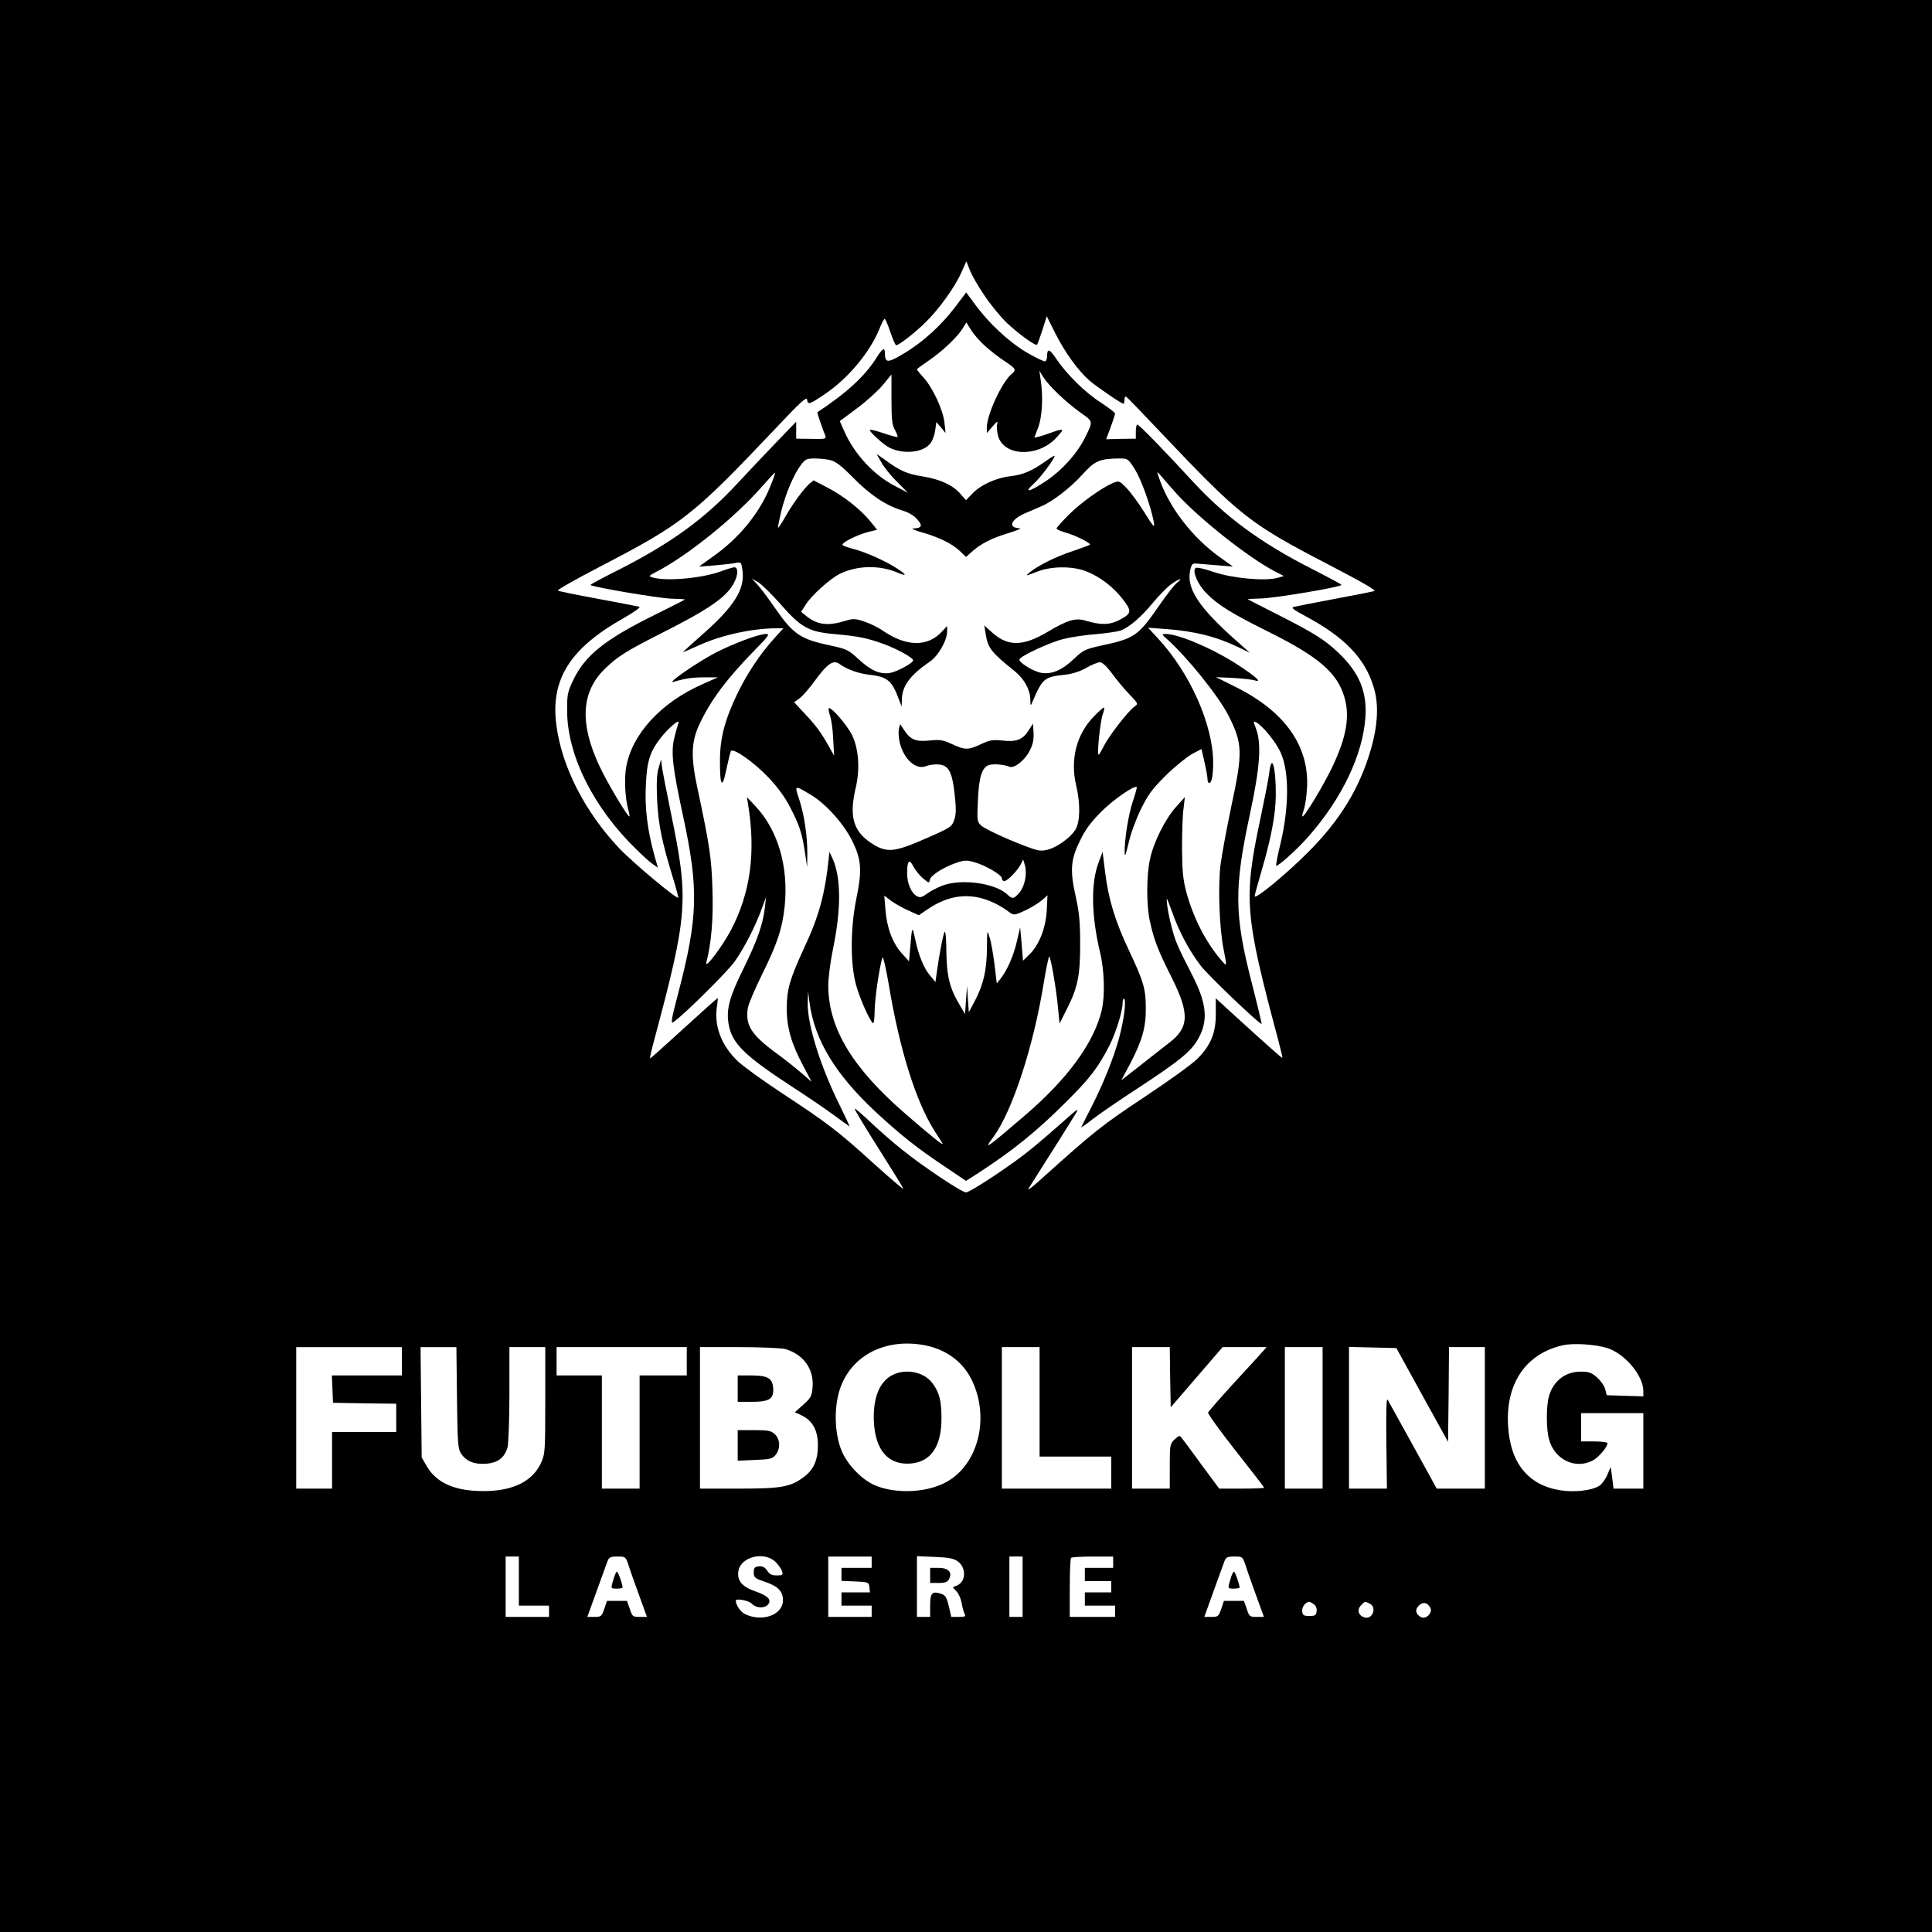 <?xml version="1.0" standalone="no"?>
<!DOCTYPE svg PUBLIC "-//W3C//DTD SVG 20010904//EN"
 "http://www.w3.org/TR/2001/REC-SVG-20010904/DTD/svg10.dtd">
<svg version="1.0" xmlns="http://www.w3.org/2000/svg"
 width="1024pt" height="1024pt" viewBox="0 0 1024 1024"
 preserveAspectRatio="xMidYMid meet">
<g transform="translate(0,1024) scale(0.1,-0.1)"
fill="#000000" stroke="none">
<path d="M0 5120 l0 -5120 5120 0 5120 0 0 5120 0 5120 -5120 0 -5120 0 0
-5120z m5219 3552 c32 -48 85 -112 117 -143 64 -60 152 -124 161 -116 2 3 15
38 28 78 l23 73 45 -90 c52 -103 121 -198 180 -250 41 -35 171 -124 182 -124
3 0 5 9 5 21 0 11 3 19 8 17 4 -1 88 -88 187 -193 421 -444 466 -479 893 -701
175 -91 249 -134 236 -137 -11 -3 -107 -22 -214 -42 -107 -20 -203 -39 -214
-42 -14 -4 2 -16 62 -48 209 -112 317 -224 363 -378 28 -89 22 -202 -16 -332
-60 -205 -164 -375 -335 -545 -115 -115 -280 -251 -280 -230 0 6 16 64 35 129
51 173 76 301 77 405 1 152 -22 230 -35 118 -3 -27 -24 -134 -46 -238 -91
-428 -84 -511 93 -1173 14 -52 24 -96 23 -98 -3 -2 -78 65 -266 236 l-87 80 0
-82 c1 -101 -27 -169 -99 -240 -27 -27 -153 -118 -280 -202 -223 -148 -266
-182 -535 -424 -52 -48 -87 -75 -79 -61 123 193 230 363 249 395 22 36 14 31
-71 -45 -53 -47 -127 -111 -166 -142 -94 -78 -321 -228 -343 -228 -22 0 -228
137 -338 226 -46 36 -121 102 -168 146 -46 44 -84 76 -84 71 0 -6 57 -100 126
-209 69 -109 129 -206 132 -214 3 -8 -67 52 -157 133 -187 170 -244 214 -488
374 -97 64 -201 139 -231 167 -88 83 -128 187 -112 291 4 25 5 45 4 45 -2 0
-83 -72 -179 -160 -96 -88 -177 -160 -179 -160 -3 0 6 39 19 88 182 679 187
750 91 1213 -24 118 -46 230 -48 249 l-4 35 -13 -45 c-10 -32 -12 -80 -8 -170
6 -128 25 -222 86 -420 16 -52 27 -97 26 -98 -8 -9 -241 186 -313 262 -182
193 -304 431 -333 652 -32 242 71 407 355 567 56 32 93 58 85 61 -8 2 -106 21
-219 42 -113 21 -209 40 -213 44 -4 4 95 60 220 125 439 228 494 270 924 724
145 154 175 181 177 162 4 -28 13 -25 95 31 122 82 236 219 287 342 12 31 25
56 29 56 4 0 17 -31 30 -70 13 -38 27 -70 31 -70 14 0 97 64 153 119 71 68
159 190 193 268 l26 58 19 -48 c10 -26 45 -87 78 -135z m-318 -5562 c113 -22
201 -86 249 -183 102 -208 30 -469 -154 -552 -106 -49 -259 -51 -362 -6 -66
30 -137 102 -170 174 -39 87 -46 225 -15 326 56 183 239 281 452 241z m3615
-14 c95 -29 194 -146 194 -229 l0 -28 -97 3 -97 3 -8 31 c-4 18 -24 46 -43 63
-30 26 -44 31 -86 31 -84 0 -147 -50 -170 -133 -14 -52 -14 -172 1 -225 28
-107 137 -161 230 -114 31 15 80 72 80 93 0 5 -31 9 -70 9 l-70 0 0 75 0 75
165 0 165 0 0 -200 0 -200 -79 0 -79 0 -7 58 -8 57 -18 -42 c-9 -23 -29 -49
-42 -58 -39 -25 -132 -36 -206 -24 -172 27 -267 145 -278 344 -13 224 96 382
292 425 54 12 168 5 231 -14z m-6386 -71 l0 -75 -185 0 -186 0 3 -72 3 -73
168 -3 167 -2 0 -75 0 -75 -170 0 -170 0 0 -150 0 -150 -95 0 -95 0 0 375 0
375 280 0 280 0 0 -75z m292 -193 c3 -235 5 -271 21 -295 27 -42 72 -60 134
-55 63 5 98 33 113 87 5 20 10 147 10 284 l0 247 95 0 95 0 0 -282 c0 -278 -1
-284 -24 -335 -45 -95 -149 -146 -301 -146 -151 -1 -250 42 -302 130 l-28 48
-3 293 -3 292 95 0 95 0 3 -268z m1218 193 l0 -75 -125 0 -125 0 0 -300 0
-300 -100 0 -100 0 0 300 0 300 -120 0 -120 0 0 75 0 75 345 0 345 0 0 -75z
m521 65 c96 -27 153 -105 146 -200 -4 -49 -8 -58 -49 -95 l-45 -40 36 -17 c58
-28 86 -79 86 -157 0 -82 -23 -132 -78 -172 -70 -51 -119 -59 -344 -59 l-203
0 0 375 0 375 208 0 c114 0 223 -5 243 -10z m1349 -280 l0 -290 190 0 190 0 0
-85 0 -85 -290 0 -290 0 0 375 0 375 100 0 100 0 0 -290z m692 131 l3 -160
138 160 137 159 117 0 116 0 -19 -22 c-10 -12 -79 -87 -153 -167 -73 -80 -135
-151 -138 -158 -2 -6 63 -97 146 -202 83 -105 151 -193 151 -196 0 -3 -54 -5
-119 -5 l-119 0 -94 127 c-51 70 -98 134 -105 142 -10 14 -14 13 -37 -8 -25
-24 -26 -29 -26 -143 l0 -118 -100 0 -100 0 0 375 0 375 100 0 100 0 2 -159z
m808 -216 l0 -375 -100 0 -100 0 0 375 0 375 100 0 100 0 0 -375z m528 121
l137 -248 3 251 2 251 95 0 95 0 0 -375 0 -375 -128 0 -127 0 -125 227 c-69
124 -129 234 -135 244 -7 12 -9 -60 -7 -227 l3 -244 -100 0 -101 0 0 375 0
376 126 -3 125 -3 137 -249z m-4788 -986 l0 -130 80 0 80 0 0 -30 0 -30 -115
0 -115 0 0 160 0 160 35 0 35 0 0 -130z m582 83 c8 -27 34 -99 56 -160 l41
-113 -39 0 c-36 0 -39 2 -52 43 l-15 42 -53 0 -53 0 -14 -42 c-14 -40 -17 -43
-52 -43 l-38 0 48 133 c26 72 52 144 58 160 9 24 16 27 54 27 43 0 43 -1 59
-47z m777 20 c16 -16 32 -38 36 -50 6 -21 3 -23 -28 -23 -26 0 -39 6 -51 26
-13 18 -24 24 -44 22 -22 -2 -27 -8 -27 -32 0 -26 5 -31 54 -48 74 -24 101
-52 101 -99 0 -79 -112 -119 -203 -73 -23 12 -47 48 -47 70 0 14 69 1 85 -16
22 -24 67 -26 86 -4 20 25 -1 46 -66 69 -73 25 -100 58 -91 110 14 74 135 104
195 48z m511 -3 l0 -30 -80 0 -80 0 0 -35 0 -34 73 -3 c70 -3 72 -4 75 -30 l3
-28 -75 0 -76 0 0 -35 0 -35 80 0 80 0 0 -30 0 -30 -115 0 -115 0 0 160 0 160
115 0 115 0 0 -30z m457 4 c45 -34 43 -105 -2 -126 l-25 -11 20 -22 c12 -12
23 -40 27 -61 3 -21 10 -47 15 -56 8 -16 4 -18 -30 -18 l-40 0 -13 57 c-12 48
-18 58 -42 66 -47 15 -57 4 -57 -63 l0 -60 -35 0 -35 0 0 161 0 161 95 -4 c76
-3 100 -8 122 -24z m343 -134 l0 -160 -35 0 -35 0 0 160 0 160 35 0 35 0 0
-160z m480 130 l0 -30 -75 0 -75 0 0 -35 0 -35 70 0 70 0 0 -30 0 -30 -70 0
-70 0 0 -35 0 -35 80 0 80 0 0 -30 0 -30 -120 0 -120 0 0 153 c0 85 3 157 7
160 3 4 55 7 115 7 l108 0 0 -30z m702 -17 c8 -27 34 -99 56 -160 l41 -113
-39 0 c-36 0 -39 2 -52 43 l-15 42 -53 0 -53 0 -14 -42 c-14 -40 -17 -43 -52
-43 l-38 0 48 133 c26 72 52 144 58 160 9 24 16 27 54 27 43 0 43 -1 59 -47z
m362 -206 c11 -8 17 -23 14 -38 -2 -20 -8 -24 -38 -24 -30 0 -36 4 -38 24 -4
22 18 51 38 51 3 0 14 -6 24 -13z m297 3 c39 -22 12 -87 -31 -72 -32 11 -39
42 -14 66 18 19 20 19 45 6z m320 -21 c14 -27 -23 -64 -50 -50 -28 16 -33 39
-11 61 22 22 45 17 61 -11z"/>
<path d="M5065 8616 c-75 -100 -174 -190 -275 -250 -86 -51 -99 -51 -100 2 0
33 -12 27 -45 -25 -60 -96 -159 -187 -313 -288 -2 -2 27 -88 43 -126 5 -15 -3
-17 -74 -15 l-81 1 0 45 0 45 -108 -112 c-59 -61 -152 -160 -207 -219 -172
-185 -349 -313 -622 -452 -84 -42 -153 -79 -153 -82 0 -10 356 -70 427 -73 40
-1 73 -3 73 -4 0 -2 -71 -38 -158 -81 -267 -132 -372 -216 -435 -349 -29 -62
-32 -76 -31 -163 1 -235 141 -513 368 -733 32 -32 71 -67 86 -77 l27 -19 -19
67 c-36 130 -51 249 -45 366 5 128 21 180 75 250 44 58 111 114 97 81 -4 -11
-14 -47 -22 -80 -17 -75 -8 -154 47 -408 84 -390 80 -537 -25 -940 -39 -148
-41 -166 -24 -153 55 38 285 266 323 320 51 72 109 185 142 276 l24 65 -6 -55
c-10 -89 -41 -176 -114 -325 -74 -149 -92 -216 -78 -294 18 -102 83 -166 344
-336 76 -49 174 -116 216 -147 43 -32 79 -58 81 -58 1 0 -23 52 -54 115 -102
206 -170 426 -168 539 l2 61 7 -55 c26 -200 136 -383 353 -585 132 -122 215
-188 360 -285 l117 -79 58 37 c188 122 313 222 473 382 127 126 170 183 229
298 35 70 70 182 70 226 0 18 4 26 9 21 11 -13 -3 -117 -29 -212 -28 -101 -83
-239 -144 -358 -28 -55 -53 -104 -55 -109 -2 -4 25 14 60 42 35 27 145 103
244 167 216 142 277 191 315 258 55 97 47 187 -32 341 -79 154 -88 176 -107
249 -11 39 -22 95 -25 122 -5 47 -4 44 27 -40 37 -105 90 -203 150 -282 36
-49 317 -317 324 -310 1 2 -22 99 -52 216 -94 365 -95 505 -8 906 51 238 60
365 30 443 -15 40 -15 42 2 33 34 -19 103 -103 128 -158 47 -102 46 -291 -1
-488 -15 -59 -24 -110 -22 -113 8 -7 110 85 170 153 179 203 290 436 303 635
9 136 -34 237 -144 341 -69 66 -125 102 -312 197 -91 46 -167 85 -168 86 -2 1
30 3 70 4 71 1 427 61 427 72 0 3 -71 41 -157 85 -270 137 -460 277 -631 463
-143 156 -285 302 -294 302 -4 0 -8 -17 -8 -37 l0 -38 -78 -1 -79 -2 24 65
c13 35 23 67 23 72 0 4 -35 31 -78 59 -82 53 -179 149 -235 232 -34 51 -47 55
-47 14 0 -13 -4 -25 -9 -29 -6 -3 -49 18 -98 46 -96 57 -201 154 -276 257
l-46 62 -56 -74z m160 -213 c26 -24 72 -59 101 -78 59 -39 62 -46 37 -66 -53
-44 -133 -217 -133 -288 l1 -26 30 35 c24 28 29 30 24 13 -3 -12 -1 -40 5 -63
28 -105 199 -116 299 -20 22 22 41 44 41 50 0 5 -21 1 -47 -9 -27 -10 -60 -21
-75 -25 l-26 -6 20 53 c22 56 28 163 14 252 l-7 50 21 -34 c29 -46 120 -133
197 -188 69 -49 69 -43 19 -142 -41 -79 -119 -165 -201 -220 -89 -59 -123 -67
-66 -15 35 31 111 133 111 148 0 3 -21 -9 -47 -28 -73 -52 -122 -73 -188 -80
-77 -9 -159 -47 -201 -92 l-34 -35 -30 34 c-40 46 -107 77 -200 92 -82 13
-119 29 -194 84 l-50 35 25 -44 c13 -24 50 -71 83 -103 l58 -59 -70 37 c-112
58 -214 169 -267 289 l-24 54 90 67 c49 36 111 92 137 123 l47 57 0 -130 c0
-107 3 -136 18 -163 10 -19 17 -36 14 -38 -2 -2 -36 7 -75 20 -40 14 -72 21
-72 17 0 -12 73 -78 105 -94 75 -37 180 -26 217 24 11 14 22 45 25 69 l6 43
25 -29 24 -29 -6 54 c-7 67 -61 184 -110 239 -20 21 -36 42 -36 44 0 3 26 22
57 43 71 47 156 127 184 172 l21 34 27 -43 c15 -24 49 -62 76 -85z m-823 -602
c28 -7 58 -30 120 -93 90 -91 171 -146 258 -173 35 -10 65 -28 82 -48 30 -34
24 -46 -22 -48 -14 0 6 -9 44 -20 93 -26 165 -62 204 -100 l32 -31 35 31 c48
42 105 70 195 97 41 13 66 23 55 24 -65 2 -49 46 29 80 28 12 67 28 86 37 61
26 156 100 218 169 64 71 90 83 194 84 46 0 47 -1 83 -57 35 -57 85 -198 100
-278 6 -37 2 -33 -50 50 -31 50 -74 108 -95 129 -37 38 -39 39 -71 26 -61 -26
-174 -107 -236 -170 -35 -35 -63 -67 -63 -71 0 -5 19 -13 42 -20 51 -13 142
-58 135 -66 -3 -3 -45 -18 -94 -35 -86 -28 -174 -72 -222 -109 -30 -24 -28
-24 39 2 74 29 186 29 257 1 72 -28 142 -81 194 -148 50 -65 48 -76 -22 -112
-48 -25 -97 -25 -174 -2 -53 17 -97 4 -204 -60 -131 -77 -209 -77 -293 -2
l-41 37 7 -44 c12 -76 29 -98 155 -199 49 -40 81 -97 82 -149 0 -36 1 -37 11
-13 54 125 62 132 173 144 38 4 79 17 112 36 29 17 62 30 73 30 12 0 35 -21
62 -57 23 -32 64 -82 92 -111 50 -52 50 -52 29 -67 -33 -23 -137 -157 -162
-209 -13 -25 -25 -46 -28 -46 -10 0 8 172 21 212 8 21 11 38 7 38 -4 0 -28
-21 -53 -47 -92 -94 -127 -228 -94 -366 23 -96 21 -194 -4 -234 -24 -40 -91
-90 -142 -105 -32 -9 -48 -9 -86 4 -97 33 -248 101 -271 122 -22 20 -23 25
-18 131 5 128 22 181 62 191 26 6 75 2 106 -10 25 -10 82 35 107 86 17 33 22
59 20 95 l-3 48 -23 -36 c-30 -49 -66 -63 -139 -54 -50 5 -66 3 -113 -19 -69
-32 -84 -32 -154 0 -48 22 -65 25 -119 19 -73 -7 -101 4 -134 54 l-22 33 -7
-26 c-3 -15 -1 -47 5 -73 23 -90 87 -146 141 -123 15 6 45 10 66 8 52 -4 71
-39 84 -159 8 -74 8 -104 -2 -134 -13 -37 -18 -41 -148 -98 -173 -76 -211 -79
-293 -25 -96 64 -117 142 -81 295 23 98 15 205 -20 277 -26 53 -113 153 -123
142 -3 -3 0 -20 6 -38 7 -18 15 -73 17 -123 l5 -90 -29 51 c-42 75 -70 112
-130 175 l-53 57 28 20 c16 11 56 57 88 102 61 83 93 104 124 81 38 -28 102
-51 157 -57 98 -11 122 -31 159 -133 l14 -36 1 35 c1 74 42 130 148 203 45 30
92 113 92 160 l0 29 -29 -31 c-76 -81 -188 -79 -313 7 -24 17 -68 38 -98 48
-45 15 -59 16 -94 5 -96 -30 -152 -24 -210 22 l-30 24 23 36 c30 50 131 140
183 166 92 44 207 47 303 7 54 -23 53 -14 -2 22 -62 40 -164 85 -228 102 -27
7 -54 16 -59 21 -11 10 77 55 138 70 l45 11 -37 46 c-52 63 -144 136 -229 179
l-71 37 -23 -19 c-31 -28 -91 -110 -129 -178 -18 -32 -34 -56 -36 -54 -2 2 6
41 17 88 24 95 67 197 105 246 22 29 30 33 72 33 26 0 64 -4 84 -9z m-318
-136 c-57 -143 -165 -276 -304 -374 l-75 -54 80 6 c44 4 94 9 112 13 31 6 32
5 38 -38 15 -99 -42 -191 -211 -340 -57 -50 -104 -93 -104 -94 0 -2 37 14 83
35 117 54 283 91 415 91 l34 0 -47 -52 c-77 -85 -144 -186 -196 -293 -67 -139
-93 -237 -93 -355 -1 -138 12 -156 34 -48 10 48 21 91 24 97 12 19 125 -61
200 -141 47 -49 87 -104 113 -155 50 -96 63 -135 79 -238 l12 -80 1 67 c1 92
-16 210 -43 291 -26 77 -26 77 62 24 79 -47 173 -152 218 -242 50 -100 54
-157 23 -307 -32 -156 -33 -348 -1 -461 21 -74 73 -190 89 -200 5 -3 9 30 9
72 2 67 24 219 41 276 3 11 18 -52 34 -145 57 -343 143 -617 241 -772 19 -29
38 -60 43 -68 11 -18 -55 34 -192 153 -285 246 -412 456 -413 683 0 39 11 126
25 194 44 212 43 378 -2 479 l-17 36 -3 -30 c-21 -199 -52 -311 -133 -484 -74
-161 -90 -215 -90 -317 0 -101 25 -187 87 -303 l45 -85 -58 50 c-33 28 -93 76
-135 106 -128 95 -160 146 -145 236 3 20 37 100 75 177 80 161 108 245 120
362 21 209 -35 402 -154 529 l-46 49 6 -39 c42 -254 12 -471 -91 -666 -49 -92
-142 -214 -130 -170 26 98 38 234 32 390 -5 166 -15 230 -81 540 -34 160 -31
239 12 331 60 128 145 242 297 397 68 69 77 82 58 82 -40 0 -173 -50 -272
-101 -99 -52 -263 -166 -220 -153 61 18 100 24 165 24 l70 0 -76 -34 c-222
-96 -378 -264 -410 -441 -11 -61 -6 -166 11 -226 5 -18 8 -34 6 -36 -7 -7
-118 179 -158 265 -107 227 -98 395 28 517 68 66 109 92 300 189 254 128 346
192 385 268 23 44 22 84 -1 81 -8 -1 -40 -10 -71 -22 -100 -36 -286 -53 -359
-32 -24 7 -23 8 20 31 163 84 414 286 555 447 39 44 71 79 73 78 2 -2 -9 -33
-24 -70z m2146 -35 c121 -135 388 -347 530 -420 l45 -23 -35 -10 c-66 -18
-238 -2 -336 31 -52 18 -93 27 -98 21 -18 -17 14 -90 60 -135 61 -62 133 -106
334 -206 260 -130 357 -214 395 -341 31 -103 12 -214 -64 -373 -48 -100 -150
-269 -158 -261 -2 2 1 17 7 33 6 16 14 65 17 109 16 225 -112 410 -372 541
l-110 55 90 -4 c50 -3 101 -9 115 -13 43 -13 8 19 -95 86 -132 85 -312 161
-379 160 -19 -1 -19 -3 10 -28 105 -93 274 -303 326 -406 74 -147 76 -193 14
-481 -24 -115 -50 -255 -57 -309 -14 -117 -6 -334 16 -446 19 -97 20 -96 -13
-58 -81 94 -147 223 -184 359 -18 69 -22 110 -23 234 0 83 3 177 8 210 l7 60
-45 -50 c-58 -63 -121 -189 -140 -280 -19 -88 -19 -240 -1 -325 22 -100 42
-154 113 -295 99 -196 97 -270 -10 -352 -23 -18 -90 -70 -148 -116 l-106 -83
48 90 c62 119 83 191 82 291 0 103 -11 141 -88 305 -75 158 -110 274 -128 420
l-13 105 -21 -56 c-42 -109 -39 -283 8 -479 23 -96 26 -231 8 -306 -42 -173
-181 -363 -409 -558 -207 -177 -219 -185 -164 -111 99 135 211 477 265 809 13
80 27 146 30 146 8 0 38 -174 47 -275 l8 -80 35 70 c61 119 74 180 74 350 0
121 -5 170 -24 255 -31 140 -26 195 24 296 28 58 58 98 114 154 65 64 175 140
186 128 2 -1 -7 -34 -20 -73 -24 -70 -46 -208 -44 -275 0 -25 6 -11 20 49 10
47 39 127 65 180 39 80 60 108 133 181 48 47 110 97 138 113 l51 27 16 -69 c9
-39 16 -79 16 -90 0 -12 4 -21 9 -21 13 0 21 38 21 107 0 201 -123 478 -295
662 l-50 54 94 -7 c154 -11 270 -41 386 -97 l60 -29 -70 62 c-201 178 -267
278 -247 374 7 33 12 39 33 37 13 -1 62 -5 109 -9 l85 -7 -70 50 c-144 103
-269 264 -320 415 -14 41 -14 42 3 22 9 -11 46 -53 82 -94z m-2094 -591 c109
-125 150 -148 289 -160 123 -11 169 -20 258 -52 73 -27 157 -73 157 -87 0 -14
-85 -60 -123 -67 -53 -8 -102 13 -166 73 -56 51 -62 54 -160 75 -146 31 -187
59 -276 186 -39 57 -84 117 -101 135 l-29 32 35 -21 c19 -12 71 -63 116 -114z
m2102 112 c-14 -11 -58 -68 -98 -126 -106 -154 -129 -170 -300 -206 -90 -20
-98 -24 -151 -74 -61 -58 -117 -81 -171 -71 -41 7 -120 56 -115 71 6 18 160
90 233 108 39 10 118 22 175 26 57 5 115 14 129 19 47 19 107 70 168 144 34
41 79 87 99 101 43 31 68 37 31 8z m-1346 -1566 c30 -26 33 -27 36 -9 3 23 68
65 138 90 44 15 57 16 96 5 61 -17 148 -68 148 -86 0 -8 6 -15 13 -15 16 0 70
55 88 90 l12 25 9 -30 c13 -45 0 -111 -28 -145 -30 -35 -38 -37 -66 -10 -65
60 -243 84 -343 46 -27 -10 -65 -30 -82 -43 -26 -19 -37 -22 -53 -13 -30 16
-52 68 -52 121 0 67 11 80 33 37 10 -20 33 -48 51 -63z m367 -126 c25 -11 60
-31 79 -45 30 -24 36 -25 65 -13 44 17 97 48 126 73 l23 21 -4 -80 c-5 -94
-41 -185 -93 -235 l-33 -32 -7 89 -8 88 -18 -77 c-18 -77 -51 -151 -87 -197
l-19 -23 -12 101 c-7 55 -18 120 -26 143 -13 43 -13 42 -14 -57 -1 -117 -18
-191 -63 -278 l-33 -62 -5 70 -4 70 -6 -75 -5 -75 -27 46 c-54 89 -70 154 -72
281 0 64 -4 113 -9 109 -7 -7 -29 -119 -42 -216 l-7 -50 -29 35 c-33 39 -61
108 -79 195 -15 69 -16 67 -25 -40 l-7 -80 -39 43 c-49 55 -79 137 -86 231
l-6 74 34 -26 c19 -14 60 -38 92 -52 l57 -26 44 30 c115 79 227 92 345 40z"/>
<path d="M4732 2953 c-72 -35 -107 -126 -100 -254 9 -148 78 -225 194 -216
107 8 164 90 164 238 0 96 -11 138 -48 188 -44 59 -139 79 -210 44z"/>
<path d="M3910 2880 l0 -70 73 0 c95 0 119 15 115 73 -4 53 -29 67 -120 67
l-68 0 0 -70z"/>
<path d="M3910 2579 l0 -81 91 4 c81 3 93 6 110 27 26 32 25 82 -4 109 -20 19
-35 22 -110 22 l-87 0 0 -81z"/>
<path d="M3252 1871 c-16 -52 -16 -51 18 -51 17 0 30 3 30 6 0 17 -24 84 -30
84 -4 0 -12 -17 -18 -39z"/>
<path d="M4930 1890 l0 -40 45 0 c34 0 47 5 55 20 19 36 -3 60 -55 60 l-45 0
0 -40z"/>
<path d="M6522 1871 c-16 -52 -16 -51 18 -51 17 0 30 3 30 6 0 17 -24 84 -30
84 -4 0 -12 -17 -18 -39z"/>
</g>
</svg>
